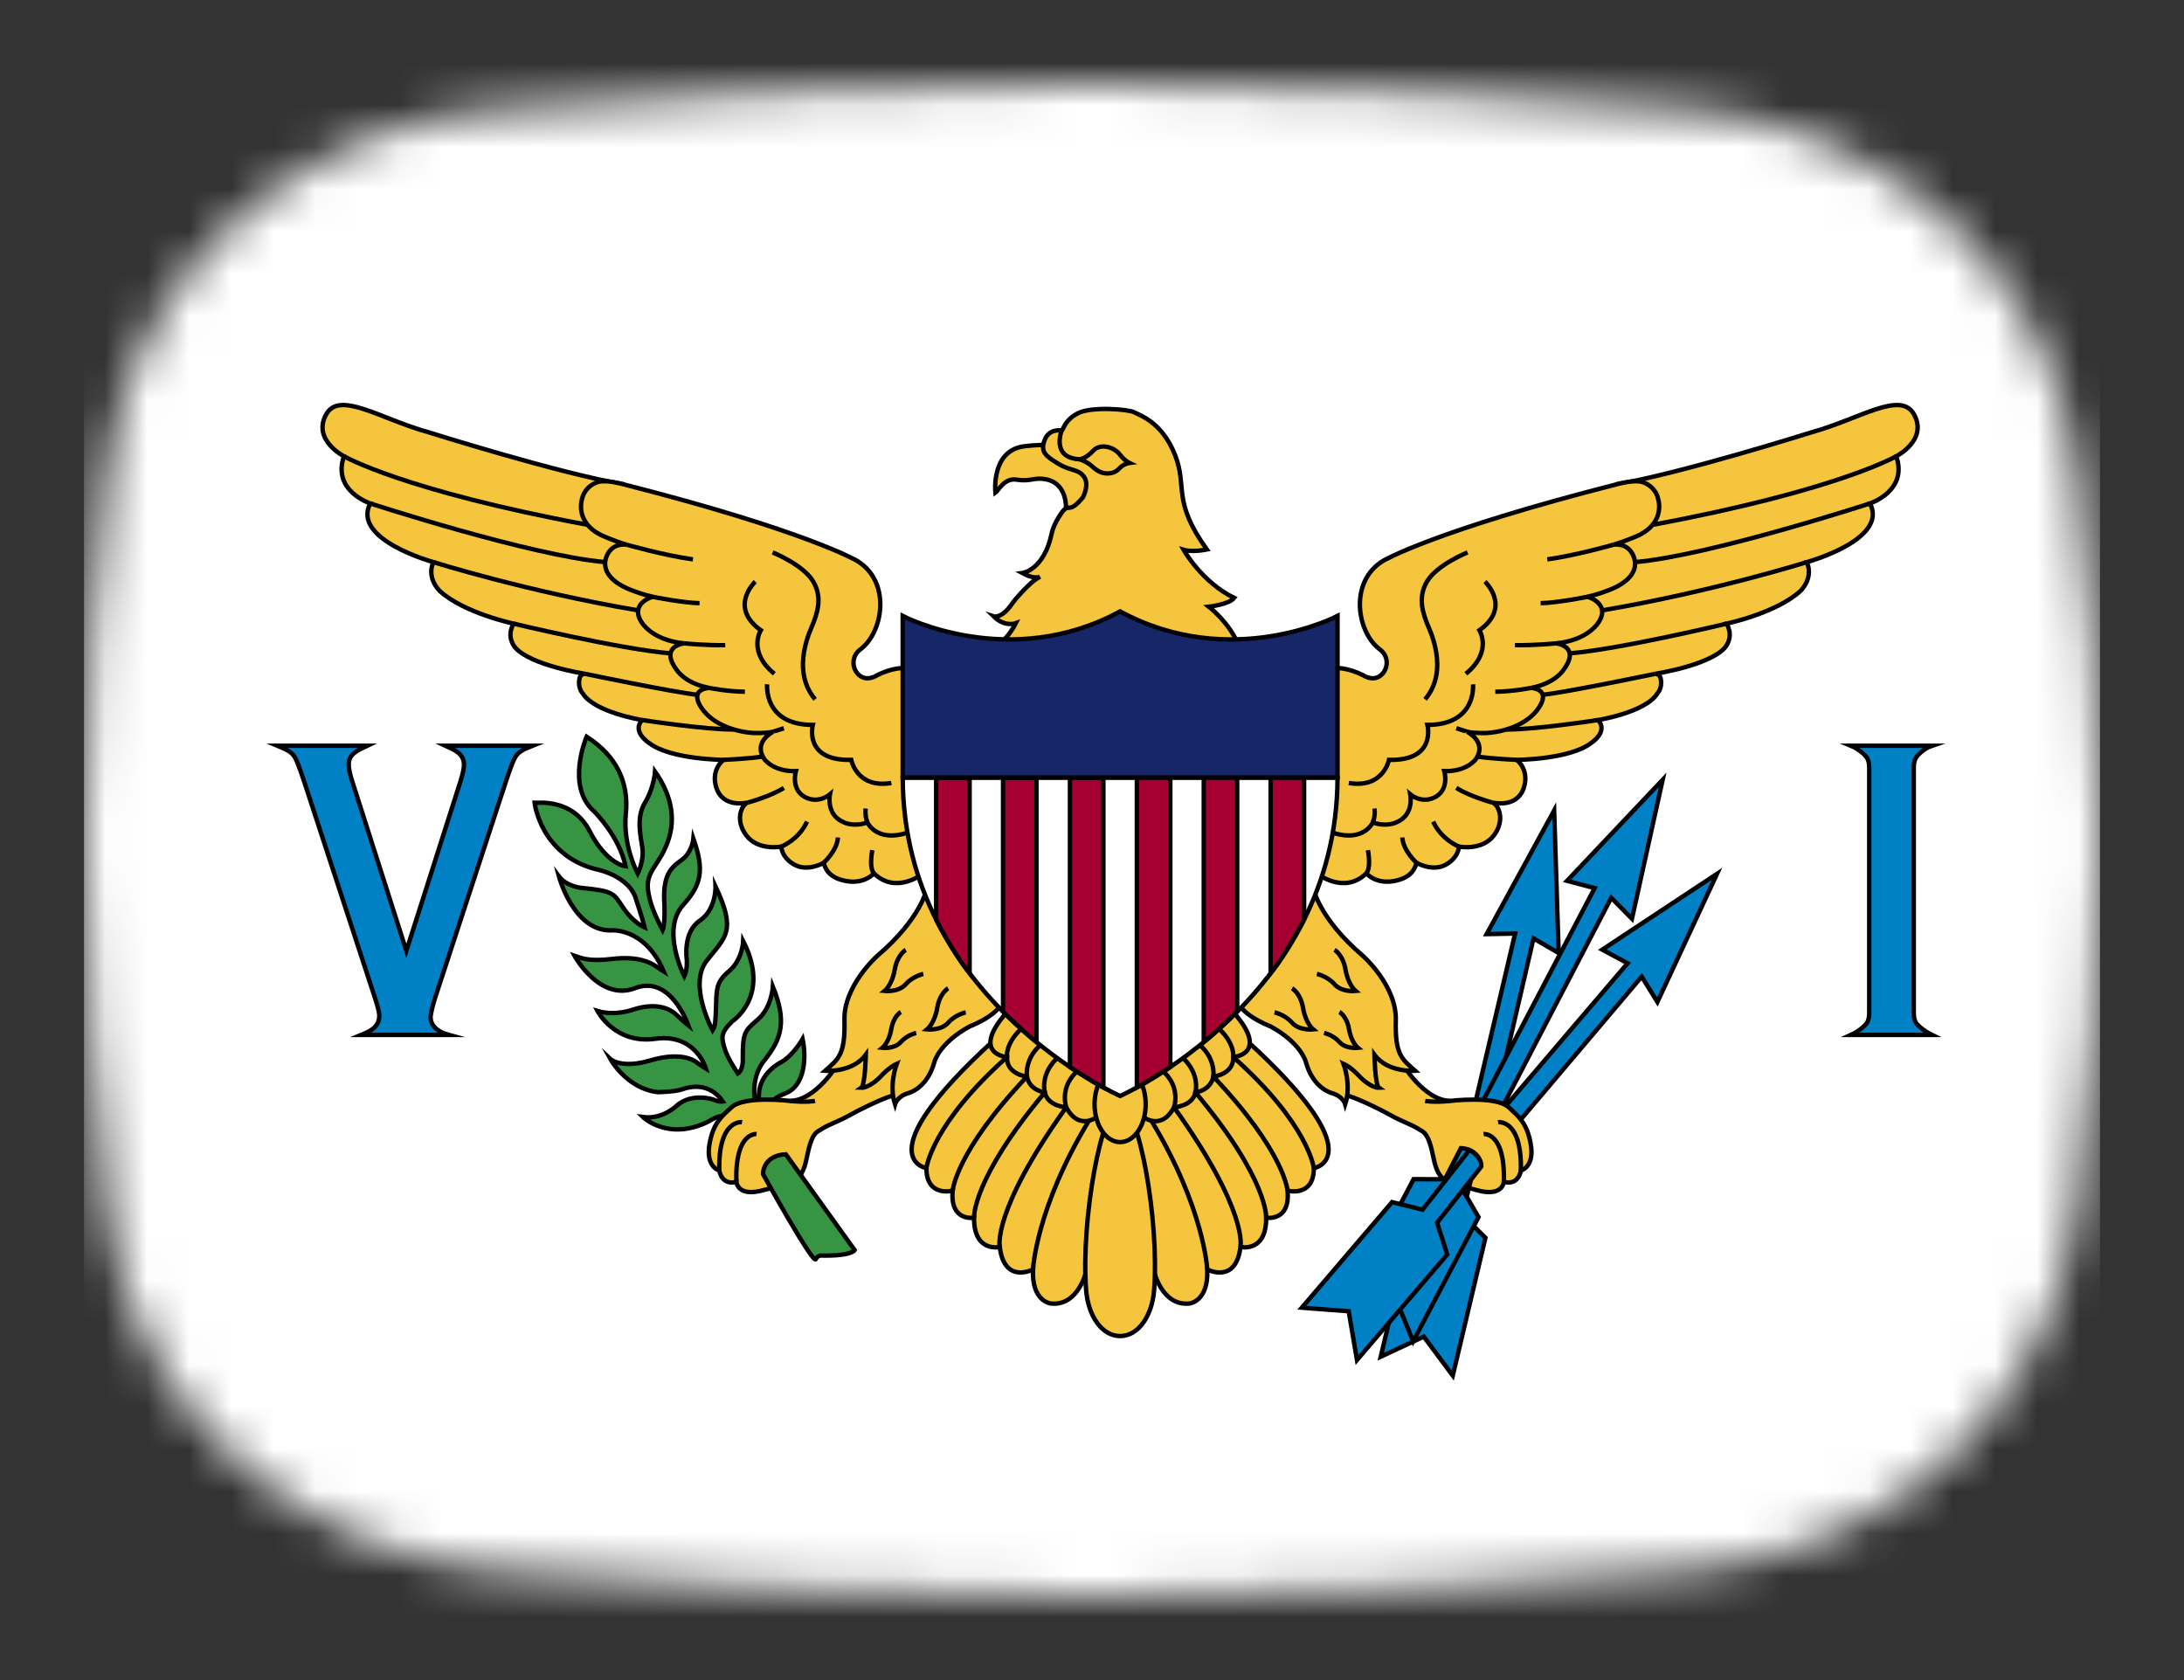 <svg width="52" height="40" viewBox="0 0 52 40" fill="none" xmlns="http://www.w3.org/2000/svg">
<rect x="0" y="0" width="52" height="40" fill="#333333" stroke="none"/>
<mask id="mask0_1_31808" style="mask-type:alpha" maskUnits="userSpaceOnUse" x="2" y="2" width="48" height="36">
<path d="M2.569 11.136C3.167 6.412 7.042 3.002 11.786 2.609C15.641 2.289 20.62 2 26 2C31.38 2 36.359 2.289 40.214 2.609C44.959 3.002 48.833 6.412 49.431 11.136C49.752 13.676 50 16.704 50 20C50 23.296 49.752 26.324 49.431 28.864C48.833 33.587 44.959 36.998 40.214 37.391C36.359 37.711 31.38 38 26 38C20.62 38 15.641 37.711 11.786 37.391C7.042 36.998 3.167 33.587 2.569 28.864C2.248 26.324 2 23.296 2 20C2 16.704 2.248 13.676 2.569 11.136Z" fill="#00D0BF"/>
</mask>
<g mask="url(#mask0_1_31808)">
<rect x="2" y="-4" width="48" height="49" fill="white"/>
<path d="M18.274 26.454C18.274 26.454 18.238 26.209 18.702 26.03C19.166 25.851 19.202 25.183 19.11 24.737C19.11 24.737 18.867 25.161 18.573 25.302C18.573 25.302 18.093 25.552 18.072 26.029C18.072 26.029 18.068 26.204 18.032 26.34C18.012 26.414 17.799 25.742 18.202 25.242C18.617 24.727 18.733 24.308 18.403 23.493C18.403 23.493 18.372 23.987 18.047 24.27C17.722 24.552 17.681 24.574 17.686 25.248C17.686 25.248 17.691 25.481 17.567 25.557C17.567 25.557 17.314 25.188 17.247 24.944C17.18 24.699 17.149 24.596 17.438 24.313C17.438 24.313 18.364 23.715 17.696 22.407C17.696 22.407 17.676 22.858 17.356 23.124C17.036 23.39 17.062 23.569 17.046 24.031C17.031 24.493 17 24.46 16.964 24.525C16.964 24.525 16.376 23.444 16.83 22.868C17.284 22.293 17.536 22.173 17.036 21.103C17.036 21.103 17.058 21.651 16.658 21.923C16.257 22.195 16.35 22.83 16.35 22.83C16.35 22.83 16.376 23.069 16.293 23.243C16.293 23.243 15.727 22.138 16.267 21.543C16.727 21.038 16.758 20.684 16.51 19.968C16.51 19.968 16.479 20.299 16.226 20.478C15.973 20.657 15.772 20.837 15.819 21.526C15.819 21.526 15.839 22.01 15.777 22.146C15.777 22.146 15.54 21.706 15.473 21.418C15.406 21.13 15.38 20.962 15.556 20.674C15.731 20.386 16.427 19.56 15.597 18.37C15.597 18.37 15.571 18.756 15.36 19.104C15.148 19.451 15.246 19.864 15.293 20.179C15.339 20.494 15.184 20.799 15.184 20.799C15.184 20.799 14.823 20.136 14.901 19.375C14.978 18.615 14.668 17.99 13.967 17.539C13.967 17.539 13.456 18.723 14.153 19.326C14.153 19.326 14.746 19.913 14.895 20.625C14.895 20.625 14.447 20.581 14.039 19.788C13.632 18.995 12.786 19.12 12.729 19.115C12.729 19.115 12.868 20.342 14.168 20.69C14.168 20.69 14.999 20.831 15.153 21.44C15.153 21.44 15.293 21.858 15.349 22.081C15.349 22.081 15.086 21.977 14.844 21.619C14.601 21.26 14.632 21.217 13.812 21.135C13.812 21.135 13.482 21.097 13.307 20.864C13.307 20.864 13.652 22.162 14.539 22.151C14.539 22.151 15.349 22.064 15.803 23.129C15.803 23.129 15.716 23.075 15.597 22.993C15.478 22.912 15.179 22.76 14.586 22.83C13.993 22.901 13.828 22.803 13.678 22.754C13.678 22.754 14.276 23.852 15.122 23.526C15.968 23.2 16.377 24.388 16.386 24.411C16.386 24.411 16.273 24.324 16.123 24.177C15.973 24.031 15.663 23.85 15.076 24.036C15.076 24.036 14.653 24.199 14.225 24.069C14.225 24.069 14.637 24.867 15.602 24.732C16.567 24.596 16.809 25.443 16.809 25.443C16.809 25.443 16.68 25.367 16.592 25.297C16.505 25.226 16.18 25.041 15.483 25.248C14.787 25.454 14.534 25.215 14.534 25.215C14.534 25.215 14.921 25.921 15.664 26.003C15.664 26.003 16.077 25.997 16.252 25.932C16.427 25.867 16.892 25.764 17.211 26.225C17.211 26.225 17.124 26.242 16.99 26.182C16.99 26.182 16.494 26.003 16.118 26.318C16.118 26.318 15.783 26.66 15.308 26.595C15.308 26.595 15.922 27.192 16.897 26.687C16.897 26.687 17.227 26.448 17.469 26.633C17.712 26.818 18.274 26.454 18.274 26.454Z" fill="#369443" stroke="#010002" stroke-width="0.105" stroke-miterlimit="10"/>
<path d="M23.7 11.732C23.7 11.732 23.587 10.721 24.395 10.624C25.238 10.523 25.654 10.7 25.654 10.7L26.032 11.442L25.901 11.942L25.378 12.181C25.378 12.181 25.468 11.413 24.764 11.397C24.586 11.393 24.481 11.464 24.199 11.419C23.915 11.374 23.764 11.686 23.7 11.732Z" fill="#F4C53D" stroke="#010002" stroke-width="0.105" stroke-miterlimit="10"/>
<path d="M29.385 14.235C29.264 14.39 28.783 14.445 28.783 14.445C28.783 14.445 29.278 14.825 29.491 15.368C29.704 15.911 23.752 15.372 23.752 15.372C23.752 15.372 24.01 15.187 24.185 14.839C24.185 14.839 23.922 14.937 23.659 14.676C23.659 14.676 23.855 14.742 24.113 14.35C24.113 14.35 24.495 13.861 24.763 13.731C24.763 13.731 24.639 13.807 24.34 13.644C24.34 13.644 24.856 13.579 25.041 12.699C25.041 12.699 25.072 12.503 25.268 12.221C25.465 11.938 25.423 12.275 25.784 11.841C25.784 11.841 25.949 11.533 25.805 11.345C25.66 11.156 25.506 11.225 25.203 11.044C24.901 10.863 24.766 10.761 24.87 10.483C24.973 10.204 25.241 10.247 25.279 10.247C25.317 10.247 25.337 10.005 25.667 9.838C25.997 9.671 26.874 9.744 27.005 9.816C27.136 9.889 27.665 10.044 27.975 10.827C28.284 11.609 27.892 11.902 28.735 13.083C28.735 13.083 28.398 13.155 28.181 13.09C28.181 13.09 28.618 13.865 29.385 14.235Z" fill="#F4C53D" stroke="#010002" stroke-width="0.105" stroke-miterlimit="10"/>
<path d="M25.702 10.934C25.016 10.901 25.279 10.247 25.279 10.247" stroke="#010002" stroke-width="0.105" stroke-miterlimit="10"/>
<path d="M26.893 11.023C26.893 11.023 26.772 10.966 26.67 10.83C26.526 10.64 26.205 10.548 26.032 10.727C26.032 10.727 25.857 10.923 25.702 10.934C25.702 10.934 25.877 10.988 25.998 11.099C26.12 11.211 26.246 11.292 26.427 11.268C26.607 11.243 26.635 11.148 26.721 11.091C26.806 11.034 26.893 11.023 26.893 11.023Z" fill="#F4C53D" stroke="#010002" stroke-width="0.105" stroke-miterlimit="10"/>
<path d="M31.355 20.793C31.355 20.793 31.995 21.315 32.531 20.793C32.531 20.793 32.748 21.054 33.181 20.978C33.614 20.902 33.687 20.674 33.728 20.543C33.728 20.543 34.103 20.762 34.419 20.589C34.736 20.416 34.736 20.156 34.736 20.156C34.736 20.156 35.286 20.264 35.568 19.891C35.85 19.518 35.678 19.149 35.526 19.105C35.526 19.105 36.121 19.261 36.283 18.751C36.42 18.316 36.111 18.091 36.111 18.091C36.111 18.091 37.364 18.085 37.879 17.693C37.879 17.693 38.305 17.425 38.05 17.143C38.05 17.143 39.178 16.962 39.46 16.512C39.46 16.512 39.584 16.389 39.543 16.172C39.543 16.172 39.536 16.049 39.412 16.042C39.412 16.042 40.699 15.843 41.07 15.419C41.07 15.419 41.249 15.223 41.159 14.963C41.159 14.963 41.14 14.894 41.109 14.848C41.109 14.848 42.28 14.6 42.858 14.079C42.858 14.079 43.191 13.782 43.02 13.383C43.02 13.383 44.976 12.848 44.522 11.986C44.522 11.986 45.437 11.689 45.148 10.863C45.148 10.863 45.905 10.479 45.575 9.871C45.259 9.288 44.288 9.972 43.14 10.29C43.14 10.29 40.031 11.269 38.5 11.529L34.151 18.005L31.613 18.983L31.355 20.793Z" fill="#F4C53D" stroke="#010002" stroke-width="0.105"/>
<path d="M31.324 16.024C31.324 16.024 31.732 15.717 32.459 16.078C32.459 16.078 32.704 16.247 32.896 16.062C33.057 15.907 33.072 15.623 32.851 15.459C32.309 15.057 32.108 13.851 32.934 13.351C32.934 13.351 34.13 12.641 38.518 11.524C38.518 11.524 38.886 11.422 39.082 11.471C39.298 11.525 39.447 11.71 39.477 11.869C39.477 11.869 39.673 12.427 39.013 12.746C39.013 12.746 38.715 12.883 38.408 12.971C38.408 12.971 38.745 12.898 38.889 13.231C39.027 13.55 38.828 13.876 38.209 14.086C38.209 14.086 38.041 14.151 37.803 14.209C37.803 14.209 38.333 14.361 38.078 14.789C38.078 14.789 37.851 15.238 37.05 15.317C37.05 15.317 37.648 15.383 37.225 15.951C37.225 15.951 37.039 16.263 36.455 16.378C36.455 16.378 36.898 16.393 36.675 16.791C36.451 17.19 35.925 17.414 35.408 17.451C35.408 17.451 35.127 17.465 34.931 17.422C34.931 17.422 35.423 17.668 35.134 18.081C35.134 18.081 34.921 18.374 34.388 18.36C34.388 18.36 34.526 18.82 34.135 18.995C33.831 19.131 33.578 18.914 33.578 18.914C33.578 18.914 33.681 19.408 33.238 19.582C33.238 19.582 33.016 19.696 32.686 19.582C32.686 19.582 32.433 20.147 31.536 19.75C30.638 19.354 31.324 16.024 31.324 16.024Z" fill="#F4C53D" stroke="#010002" stroke-width="0.105"/>
<path d="M45.148 10.863C45.148 10.863 43.738 11.679 39.347 12.495" stroke="#010002" stroke-width="0.105"/>
<path d="M19.968 25.298C19.968 25.298 19.446 26.197 18.813 26.211C18.813 26.211 17.724 26.079 17.417 26.363C17.202 26.562 16.983 26.725 16.894 27.232C16.805 27.739 17.066 27.848 17.128 27.87C17.128 27.87 17.176 28.232 17.534 28.138C17.534 28.138 17.554 28.514 18.187 28.333C18.82 28.152 19.081 28.21 19.205 27.58C19.329 26.95 19.443 26.96 19.556 26.885C19.707 26.783 19.991 26.687 20.202 26.566C20.392 26.457 21.117 26.088 21.364 26.059C21.612 26.03 21.557 25.197 21.557 25.197H20.917L20.608 24.741L19.968 25.298Z" fill="#F4C53D" stroke="#010002" stroke-width="0.105"/>
<path d="M44.522 11.986C44.522 11.986 40.706 13.23 38.929 13.383" stroke="#010002" stroke-width="0.105"/>
<path d="M43.02 13.383C43.02 13.383 40.781 14.086 38.159 14.53" stroke="#010002" stroke-width="0.105"/>
<path d="M41.109 14.848C41.109 14.848 38.58 15.455 37.373 15.556" stroke="#010002" stroke-width="0.105"/>
<path d="M39.412 16.042C39.412 16.042 37.273 16.488 36.731 16.541" stroke="#010002" stroke-width="0.105" stroke-miterlimit="10"/>
<path d="M37.004 19.296L37.111 22.69L36.512 22.342L35.514 26.65L35.102 26.354L36.074 22.227L35.396 22.24L37.004 19.296Z" fill="#0081C6" stroke="#010002" stroke-width="0.105" stroke-miterlimit="10"/>
<path d="M38.05 17.143C38.05 17.143 36.489 17.38 35.868 17.367" stroke="#010002" stroke-width="0.105" stroke-miterlimit="10"/>
<path d="M36.111 18.092C36.111 18.092 35.48 18.062 35.176 18.012" stroke="#010002" stroke-width="0.105" stroke-miterlimit="10"/>
<path d="M35.526 19.106C35.526 19.106 34.99 18.961 34.673 18.758" stroke="#010002" stroke-width="0.105" stroke-miterlimit="10"/>
<path d="M34.736 20.156C34.736 20.156 34.323 19.997 34.123 19.562" stroke="#010002" stroke-width="0.105" stroke-miterlimit="10"/>
<path d="M33.728 20.543C33.728 20.543 33.408 20.257 33.388 19.939" stroke="#010002" stroke-width="0.105" stroke-miterlimit="10"/>
<path d="M40.881 20.805L39.462 23.855L39.088 23.252L36.093 26.791L35.769 26.428L38.752 22.934L38.149 22.61L40.881 20.805Z" fill="#0081C6" stroke="#010002" stroke-width="0.105" stroke-miterlimit="10"/>
<path d="M32.531 20.793C32.531 20.793 32.651 20.69 32.569 20.241" stroke="#010002" stroke-width="0.105" stroke-miterlimit="10"/>
<path d="M39.587 18.566L38.856 21.874L38.363 21.375L35.682 26.529L35.269 26.288L37.968 21.144L37.31 20.972L39.587 18.566Z" fill="#0081C6" stroke="#010002" stroke-width="0.105" stroke-miterlimit="10"/>
<path d="M32.686 19.582C32.686 19.582 32.748 19.453 32.727 19.25" stroke="#010002" stroke-width="0.105" stroke-miterlimit="10"/>
<path d="M21.983 20.793C21.983 20.793 21.343 21.315 20.807 20.793C20.807 20.793 20.59 21.054 20.157 20.978C19.724 20.902 19.651 20.674 19.61 20.543C19.61 20.543 19.235 20.762 18.919 20.589C18.602 20.416 18.602 20.156 18.602 20.156C18.602 20.156 18.052 20.264 17.77 19.891C17.488 19.518 17.66 19.149 17.811 19.105C17.811 19.105 17.217 19.261 17.055 18.751C16.917 18.316 17.227 18.091 17.227 18.091C17.227 18.091 15.973 18.085 15.459 17.693C15.459 17.693 15.033 17.425 15.287 17.143C15.287 17.143 14.159 16.962 13.877 16.512C13.877 16.512 13.754 16.389 13.795 16.172C13.795 16.172 13.802 16.049 13.926 16.042C13.926 16.042 12.639 15.843 12.268 15.419C12.268 15.419 12.089 15.223 12.179 14.963C12.179 14.963 12.198 14.894 12.229 14.848C12.229 14.848 11.058 14.6 10.48 14.079C10.48 14.079 10.146 13.782 10.318 13.383C10.318 13.383 8.362 12.848 8.816 11.986C8.816 11.986 7.901 11.689 8.19 10.863C8.19 10.863 7.433 10.479 7.763 9.871C8.079 9.288 9.049 9.972 10.198 10.29C10.198 10.29 13.307 11.269 14.837 11.529L19.187 18.005L21.725 18.983L21.983 20.793Z" fill="#F4C53D" stroke="#010002" stroke-width="0.105"/>
<path d="M34.942 13.152C34.942 13.152 34.22 13.441 33.979 13.84C33.738 14.238 33.897 14.625 33.979 14.848C34.02 14.959 34.529 15.94 33.931 16.65" stroke="#010002" stroke-width="0.105" stroke-miterlimit="10"/>
<path d="M22.014 16.024C22.014 16.024 21.606 15.717 20.879 16.078C20.879 16.078 20.634 16.247 20.442 16.062C20.281 15.907 20.266 15.623 20.487 15.459C21.029 15.057 21.23 13.851 20.404 13.351C20.404 13.351 19.208 12.641 14.819 11.524C14.819 11.524 14.452 11.422 14.256 11.471C14.04 11.525 13.891 11.71 13.861 11.869C13.861 11.869 13.664 12.427 14.325 12.746C14.325 12.746 14.623 12.883 14.93 12.971C14.93 12.971 14.592 12.898 14.448 13.231C14.311 13.55 14.51 13.876 15.129 14.086C15.129 14.086 15.297 14.151 15.535 14.209C15.535 14.209 15.005 14.361 15.26 14.789C15.26 14.789 15.487 15.238 16.288 15.317C16.288 15.317 15.69 15.383 16.113 15.951C16.113 15.951 16.299 16.263 16.883 16.378C16.883 16.378 16.439 16.393 16.663 16.791C16.887 17.19 17.413 17.414 17.93 17.451C17.93 17.451 18.21 17.465 18.407 17.422C18.407 17.422 17.915 17.668 18.204 18.081C18.204 18.081 18.417 18.374 18.95 18.36C18.95 18.36 18.811 18.821 19.203 18.995C19.507 19.131 19.76 18.914 19.76 18.914C19.76 18.914 19.657 19.408 20.1 19.582C20.1 19.582 20.322 19.696 20.652 19.582C20.652 19.582 20.905 20.147 21.802 19.75C22.7 19.354 22.014 16.024 22.014 16.024Z" fill="#F4C53D" stroke="#010002" stroke-width="0.105"/>
<path d="M34.931 17.422C34.931 17.422 34.928 17.418 34.674 17.338" stroke="#010002" stroke-width="0.105" stroke-miterlimit="10"/>
<path d="M36.455 16.378C36.455 16.378 36.024 16.465 35.602 16.469" stroke="#010002" stroke-width="0.105" stroke-miterlimit="10"/>
<path d="M37.05 15.317C37.05 15.317 36.544 15.368 36.07 15.361" stroke="#010002" stroke-width="0.105" stroke-miterlimit="10"/>
<path d="M37.803 14.209C37.803 14.209 37.074 14.354 36.682 14.361" stroke="#010002" stroke-width="0.105" stroke-miterlimit="10"/>
<path d="M38.408 12.971C38.408 12.971 37.509 13.227 36.84 13.318" stroke="#010002" stroke-width="0.105" stroke-miterlimit="10"/>
<path d="M35.355 13.847C35.355 13.847 36.001 14.448 35.224 15.006C35.224 15.006 35.547 15.513 34.901 16.042" stroke="#010002" stroke-width="0.105" stroke-miterlimit="10"/>
<path d="M22.067 21.158C22.067 21.158 21.935 21.865 20.891 22.755C20.891 22.755 20.085 23.466 20.106 24.284C20.127 25.118 19.961 25.212 19.645 25.494C19.645 25.494 20.299 25.545 20.615 25.11C20.615 25.11 20.601 25.834 20.505 25.9C20.505 25.9 20.71 25.913 21.007 25.588C21.007 25.588 21.186 25.4 21.351 25.327C21.351 25.327 21.158 25.827 21.309 26.291C21.309 26.291 21.358 26.11 21.612 26.03C21.612 26.03 22.073 25.936 22.252 25.27C22.252 25.27 22.369 24.828 23.091 24.436C23.091 24.436 23.909 24.128 23.889 23.724C23.868 23.321 22.067 21.158 22.067 21.158Z" fill="#F4C53D" stroke="#010002" stroke-width="0.105"/>
<path d="M35.072 16.292C35.072 16.292 35.169 17.259 33.986 17.259C33.986 17.259 34.213 18.12 33.071 18.091C33.071 18.091 32.94 18.78 32.115 18.642" stroke="#010002" stroke-width="0.105" stroke-miterlimit="10"/>
<path d="M33.371 25.298C33.371 25.298 33.894 26.197 34.526 26.211C34.526 26.211 35.615 26.079 35.922 26.363C36.137 26.562 36.356 26.725 36.445 27.232C36.535 27.739 36.273 27.848 36.211 27.87C36.211 27.87 36.163 28.232 35.805 28.138C35.805 28.138 35.785 28.514 35.152 28.333C34.519 28.152 34.258 28.21 34.134 27.58C34.01 26.95 33.896 26.96 33.783 26.885C33.632 26.783 33.348 26.687 33.137 26.566C32.947 26.457 32.222 26.088 31.975 26.059C31.727 26.03 31.782 25.197 31.782 25.197H32.422L32.731 24.741L33.371 25.298Z" fill="#F4C53D" stroke="#010002" stroke-width="0.105"/>
<path d="M31.272 21.158C31.272 21.158 31.404 21.865 32.448 22.755C32.448 22.755 33.254 23.466 33.233 24.284C33.212 25.118 33.378 25.212 33.694 25.494C33.694 25.494 33.041 25.545 32.724 25.11C32.724 25.11 32.738 25.834 32.834 25.9C32.834 25.9 32.629 25.913 32.332 25.588C32.332 25.588 32.154 25.4 31.988 25.327C31.988 25.327 32.181 25.827 32.03 26.291C32.03 26.291 31.982 26.11 31.727 26.03C31.727 26.03 31.266 25.936 31.087 25.27C31.087 25.27 30.971 24.828 30.248 24.436C30.248 24.436 29.43 24.128 29.451 23.724C29.471 23.321 31.272 21.158 31.272 21.158Z" fill="#F4C53D" stroke="#010002" stroke-width="0.105"/>
<path d="M33.933 26.211C33.933 26.211 34.12 26.253 34.526 26.211" stroke="#010002" stroke-width="0.105"/>
<path d="M35.668 26.718C35.668 26.718 36.239 26.631 36.211 27.87" stroke="#010002" stroke-width="0.105" stroke-miterlimit="10"/>
<path d="M35.324 27.001C35.324 27.001 35.84 26.935 35.806 28.138" stroke="#010002" stroke-width="0.105" stroke-miterlimit="10"/>
<path d="M30.345 24.103C30.345 24.103 30.592 24.154 30.764 24.35C30.936 24.545 31.266 24.509 31.266 24.509C31.266 24.509 31.087 24.364 31.026 24.002C30.964 23.64 30.764 23.531 30.764 23.531" stroke="#010002" stroke-width="0.105"/>
<path d="M31.355 23.188C31.355 23.188 31.602 23.239 31.774 23.434C31.946 23.63 32.276 23.594 32.276 23.594C32.276 23.594 32.098 23.449 32.036 23.087C31.974 22.725 31.774 22.616 31.774 22.616" stroke="#010002" stroke-width="0.105"/>
<path d="M31.525 24.594C31.525 24.594 31.741 24.638 31.891 24.809C32.041 24.98 32.33 24.948 32.33 24.948C32.33 24.948 32.174 24.822 32.12 24.506C32.066 24.189 31.891 24.094 31.891 24.094" stroke="#010002" stroke-width="0.105"/>
<path d="M27.479 30.274C27.479 30.274 27.666 31.102 28.318 31.035C28.318 31.035 28.779 30.991 28.744 30.224C28.744 30.224 29.425 30.586 29.535 29.688C29.535 29.688 30.154 29.833 30.147 28.992C30.147 28.992 30.725 29.094 30.656 28.348C30.656 28.348 31.282 28.514 31.282 27.812C31.282 27.812 32.747 27.569 29.693 24.784L26.97 26.407L27.479 30.274Z" fill="#F4C53D" stroke="#010002" stroke-width="0.105" stroke-miterlimit="10"/>
<path d="M27.176 26.562C27.176 26.562 27.63 26.964 27.953 26.363C27.953 26.363 28.393 26.341 28.462 26.008C28.462 26.008 28.82 25.972 28.889 25.632C28.889 25.632 29.377 25.581 29.363 25.168C29.363 25.168 30.251 25.099 29.363 24.094C28.476 23.089 26.97 25.762 26.97 25.762L27.176 26.562Z" fill="#F4C53D" stroke="#010002" stroke-width="0.105"/>
<path d="M28.744 30.224C28.744 30.224 28.675 28.768 27.414 26.682" stroke="#010002" stroke-width="0.105" stroke-miterlimit="10"/>
<path d="M29.535 29.688C29.535 29.688 29.731 28.848 27.953 26.363C27.953 26.363 28.16 25.769 27.527 25.389" stroke="#010002" stroke-width="0.105" stroke-miterlimit="10"/>
<path d="M30.147 28.992C30.147 28.992 30.202 28.083 28.462 26.008C28.462 26.008 28.616 25.472 27.985 25.045" stroke="#010002" stroke-width="0.105" stroke-miterlimit="10"/>
<path d="M30.656 28.348C30.656 28.348 30.591 27.428 28.889 25.632C28.889 25.632 28.974 25.081 28.364 24.741" stroke="#010002" stroke-width="0.105" stroke-miterlimit="10"/>
<path d="M31.282 27.812C31.282 27.812 31.158 26.762 29.363 25.168C29.363 25.168 29.425 24.755 28.827 24.335" stroke="#010002" stroke-width="0.105" stroke-miterlimit="10"/>
<path d="M25.86 30.274C25.86 30.274 25.673 31.102 25.021 31.035C25.021 31.035 24.561 30.991 24.595 30.224C24.595 30.224 23.914 30.586 23.804 29.688C23.804 29.688 23.185 29.833 23.192 28.992C23.192 28.992 22.614 29.094 22.683 28.348C22.683 28.348 22.057 28.514 22.057 27.812C22.057 27.812 20.592 27.569 23.646 24.784L26.369 26.407L25.86 30.274Z" fill="#F4C53D" stroke="#010002" stroke-width="0.105" stroke-miterlimit="10"/>
<path d="M26.163 26.562C26.163 26.562 25.709 26.964 25.386 26.363C25.386 26.363 24.946 26.341 24.877 26.008C24.877 26.008 24.519 25.972 24.451 25.632C24.451 25.632 23.962 25.581 23.976 25.168C23.976 25.168 23.088 25.099 23.976 24.094C24.863 23.089 26.369 25.762 26.369 25.762L26.163 26.562Z" fill="#F4C53D" stroke="#010002" stroke-width="0.105"/>
<path d="M24.595 30.224C24.595 30.224 24.664 28.768 25.926 26.682" stroke="#010002" stroke-width="0.105" stroke-miterlimit="10"/>
<path d="M23.804 29.688C23.804 29.688 23.608 28.848 25.386 26.363C25.386 26.363 25.18 25.769 25.812 25.389" stroke="#010002" stroke-width="0.105" stroke-miterlimit="10"/>
<path d="M26.67 26.312C27.11 26.312 27.608 29.061 27.479 30.717C27.432 31.319 27.11 31.81 26.67 31.81C26.23 31.81 25.907 31.319 25.86 30.717C25.731 29.061 26.23 26.312 26.67 26.312Z" fill="#F4C53D" stroke="#010002" stroke-width="0.105"/>
<path d="M23.192 28.992C23.192 28.992 23.137 28.083 24.877 26.008C24.877 26.008 24.723 25.472 25.354 25.045" stroke="#010002" stroke-width="0.105" stroke-miterlimit="10"/>
<path d="M22.683 28.348C22.683 28.348 22.748 27.428 24.451 25.632C24.451 25.632 24.365 25.081 24.975 24.741" stroke="#010002" stroke-width="0.105" stroke-miterlimit="10"/>
<path d="M26.669 27.192C27.006 27.192 27.278 26.789 27.278 26.291C27.278 25.793 27.006 25.389 26.669 25.389C26.333 25.389 26.061 25.793 26.061 26.291C26.061 26.789 26.333 27.192 26.669 27.192Z" fill="#F4C53D" stroke="#010002" stroke-width="0.105"/>
<path d="M22.057 27.812C22.057 27.812 22.181 26.762 23.976 25.168C23.976 25.168 23.914 24.755 24.512 24.335" stroke="#010002" stroke-width="0.105" stroke-miterlimit="10"/>
<path d="M26.669 26.094C26.669 26.094 31.834 23.805 31.846 18.512H21.493C21.506 23.805 26.669 26.094 26.669 26.094Z" fill="white" stroke="#010002" stroke-width="0.105"/>
<path d="M23.882 18.512H24.678" stroke="#010002" stroke-width="0.105" stroke-miterlimit="10"/>
<path d="M22.289 18.512H23.086" stroke="#010002" stroke-width="0.105" stroke-miterlimit="10"/>
<path d="M25.475 18.512H26.271" stroke="#010002" stroke-width="0.105" stroke-miterlimit="10"/>
<path d="M22.289 18.512V21.894C22.289 21.894 22.685 22.678 23.086 23.171V18.512H22.289Z" fill="#A60032" stroke="#010002" stroke-width="0.105"/>
<path d="M23.882 18.512V24.087C23.882 24.087 24.38 24.576 24.678 24.811V18.512H23.882Z" fill="#A60032" stroke="#010002" stroke-width="0.105"/>
<path d="M25.475 18.512V25.404C25.475 25.404 26.043 25.771 26.271 25.891V18.512H25.475Z" fill="#A60032" stroke="#010002" stroke-width="0.105"/>
<path d="M22.289 18.512H23.086" stroke="#010002" stroke-width="0.105"/>
<path d="M23.882 18.512H24.678" stroke="#010002" stroke-width="0.105"/>
<path d="M25.475 18.512H26.271" stroke="#010002" stroke-width="0.105"/>
<path d="M31.05 18.512V21.894C31.05 21.894 30.654 22.678 30.253 23.171V18.512H31.05Z" fill="#A60032" stroke="#010002" stroke-width="0.105"/>
<path d="M29.457 18.512V24.087C29.457 24.087 28.959 24.576 28.661 24.811V18.512H29.457Z" fill="#A60032" stroke="#010002" stroke-width="0.105"/>
<path d="M27.864 18.512V25.404C27.864 25.404 27.296 25.771 27.068 25.891V18.512H27.864Z" fill="#A60032" stroke="#010002" stroke-width="0.105"/>
<path d="M35.018 28.101L34.817 28.922L35.367 29.47L34.59 32.751L33.899 31.823L32.875 32.301L33.652 29.019L34.372 28.819L34.559 27.999C34.559 27.999 34.777 27.914 35.018 28.101Z" fill="#0081C6" stroke="#010002" stroke-width="0.105" stroke-miterlimit="10"/>
<path d="M35.202 27.56L34.807 28.298L35.203 28.977L33.646 31.935L33.207 30.85L32.1 31.032L33.657 28.074L34.402 28.077L34.784 27.336C34.784 27.336 35.062 27.335 35.202 27.56Z" fill="#0081C6" stroke="#010002" stroke-width="0.105" stroke-miterlimit="10"/>
<path d="M35.269 27.774L34.217 29.111L34.458 29.867L32.309 32.38L32.112 31.219L30.995 31.135L33.144 28.621L33.87 28.8L34.986 27.381C34.986 27.381 35.286 27.529 35.269 27.774Z" fill="#0081C6" stroke="#010002" stroke-width="0.105" stroke-miterlimit="10"/>
<path d="M8.19 10.863C8.19 10.863 9.6 11.679 13.991 12.495" stroke="#010002" stroke-width="0.105"/>
<path d="M8.816 11.986C8.816 11.986 12.632 13.23 14.409 13.383" stroke="#010002" stroke-width="0.105"/>
<path d="M10.319 13.383C10.319 13.383 12.557 14.086 15.179 14.53" stroke="#010002" stroke-width="0.105"/>
<path d="M12.229 14.848C12.229 14.848 14.758 15.455 15.965 15.556" stroke="#010002" stroke-width="0.105"/>
<path d="M13.926 16.042C13.926 16.042 16.065 16.488 16.607 16.542" stroke="#010002" stroke-width="0.105" stroke-miterlimit="10"/>
<path d="M15.287 17.143C15.287 17.143 16.849 17.38 17.47 17.367" stroke="#010002" stroke-width="0.105" stroke-miterlimit="10"/>
<path d="M17.227 18.092C17.227 18.092 17.858 18.062 18.162 18.012" stroke="#010002" stroke-width="0.105" stroke-miterlimit="10"/>
<path d="M17.811 19.106C17.811 19.106 18.348 18.961 18.664 18.758" stroke="#010002" stroke-width="0.105" stroke-miterlimit="10"/>
<path d="M18.602 20.156C18.602 20.156 19.015 19.997 19.215 19.562" stroke="#010002" stroke-width="0.105" stroke-miterlimit="10"/>
<path d="M19.61 20.543C19.61 20.543 19.93 20.257 19.951 19.939" stroke="#010002" stroke-width="0.105" stroke-miterlimit="10"/>
<path d="M20.807 20.793C20.807 20.793 20.687 20.69 20.769 20.241" stroke="#010002" stroke-width="0.105" stroke-miterlimit="10"/>
<path d="M20.652 19.582C20.652 19.582 20.59 19.453 20.611 19.25" stroke="#010002" stroke-width="0.105" stroke-miterlimit="10"/>
<path d="M18.396 13.152C18.396 13.152 19.118 13.441 19.359 13.84C19.6 14.238 19.441 14.625 19.359 14.848C19.318 14.959 18.809 15.94 19.407 16.65" stroke="#010002" stroke-width="0.105" stroke-miterlimit="10"/>
<path d="M18.406 17.422C18.406 17.422 18.41 17.418 18.664 17.338" stroke="#010002" stroke-width="0.105" stroke-miterlimit="10"/>
<path d="M16.883 16.378C16.883 16.378 17.314 16.465 17.736 16.469" stroke="#010002" stroke-width="0.105" stroke-miterlimit="10"/>
<path d="M16.288 15.317C16.288 15.317 16.794 15.368 17.268 15.361" stroke="#010002" stroke-width="0.105" stroke-miterlimit="10"/>
<path d="M18.167 27.954C18.167 27.954 18.152 27.514 18.709 27.481L20.349 29.763C20.349 29.763 20.287 29.909 19.544 29.893C19.544 29.893 19.465 29.892 19.424 29.979C19.361 30.113 18.167 27.954 18.167 27.954Z" fill="#369443" stroke="#010002" stroke-width="0.105" stroke-miterlimit="10"/>
<path d="M15.535 14.209C15.535 14.209 16.264 14.354 16.656 14.361" stroke="#010002" stroke-width="0.105" stroke-miterlimit="10"/>
<path d="M14.93 12.971C14.93 12.971 15.829 13.227 16.498 13.318" stroke="#010002" stroke-width="0.105" stroke-miterlimit="10"/>
<path d="M17.983 13.847C17.983 13.847 17.337 14.448 18.114 15.006C18.114 15.006 17.791 15.513 18.437 16.042" stroke="#010002" stroke-width="0.105" stroke-miterlimit="10"/>
<path d="M18.265 16.292C18.265 16.292 18.169 17.259 19.352 17.259C19.352 17.259 19.125 18.12 20.267 18.091C20.267 18.091 20.398 18.78 21.223 18.642" stroke="#010002" stroke-width="0.105" stroke-miterlimit="10"/>
<path d="M19.404 26.211C19.404 26.211 19.217 26.253 18.811 26.211" stroke="#010002" stroke-width="0.105"/>
<path d="M17.669 26.718C17.669 26.718 17.099 26.631 17.126 27.87" stroke="#010002" stroke-width="0.105" stroke-miterlimit="10"/>
<path d="M18.013 27.001C18.013 27.001 17.498 26.935 17.532 28.138" stroke="#010002" stroke-width="0.105" stroke-miterlimit="10"/>
<path d="M22.994 24.103C22.994 24.103 22.747 24.154 22.575 24.35C22.403 24.545 22.073 24.509 22.073 24.509C22.073 24.509 22.252 24.364 22.314 24.002C22.375 23.64 22.575 23.531 22.575 23.531" stroke="#010002" stroke-width="0.105"/>
<path d="M21.984 23.188C21.984 23.188 21.737 23.239 21.565 23.434C21.393 23.63 21.063 23.594 21.063 23.594C21.063 23.594 21.241 23.449 21.303 23.087C21.365 22.725 21.565 22.616 21.565 22.616" stroke="#010002" stroke-width="0.105"/>
<path d="M21.814 24.594C21.814 24.594 21.598 24.638 21.448 24.809C21.298 24.98 21.009 24.948 21.009 24.948C21.009 24.948 21.166 24.822 21.22 24.505C21.274 24.189 21.448 24.094 21.448 24.094" stroke="#010002" stroke-width="0.105"/>
<path d="M31.846 14.665C31.846 14.665 29.312 15.991 26.669 14.557C24.027 15.991 21.493 14.665 21.493 14.665V18.512H31.846V14.665Z" fill="#162667" stroke="#010002" stroke-width="0.105" stroke-miterlimit="10"/>
<path d="M8.6 24.64C8.851 24.537 9.031 24.438 9.031 24.171C9.03 24.107 8.995 23.965 8.924 23.747L7.239 18.598C7.139 18.292 7.064 18.11 7.029 18.043C6.953 17.898 6.804 17.839 6.604 17.755H6.811H8.538H8.745C8.513 17.865 8.301 17.953 8.303 18.199C8.303 18.293 8.33 18.426 8.385 18.598L9.675 22.638L10.965 18.598C11.019 18.426 11.048 18.293 11.047 18.199C11.044 17.946 10.823 17.854 10.606 17.755H10.812H12.475H12.682C12.492 17.831 12.337 17.891 12.258 18.043C12.223 18.11 12.147 18.292 12.048 18.598L10.363 23.747C10.292 23.965 10.266 24.109 10.256 24.175C10.256 24.175 10.178 24.501 10.687 24.64L8.6 24.64Z" fill="#0081C6" stroke="#010002" stroke-width="0.105" stroke-miterlimit="10"/>
<path d="M44.505 24.11V18.28C44.505 18.179 44.488 18.102 44.455 18.048C44.422 17.994 44.277 17.839 44.07 17.755H44.277H45.794H46C45.794 17.824 45.649 17.99 45.615 18.045C45.582 18.101 45.566 18.179 45.566 18.28V24.11C45.566 24.214 45.583 24.294 45.617 24.349C45.652 24.405 45.794 24.54 46 24.64H45.794H44.277H44.07C44.277 24.546 44.422 24.401 44.455 24.347C44.488 24.293 44.505 24.214 44.505 24.11Z" fill="#0081C6" stroke="#010002" stroke-width="0.105" stroke-miterlimit="10"/>
</g>
</svg>
